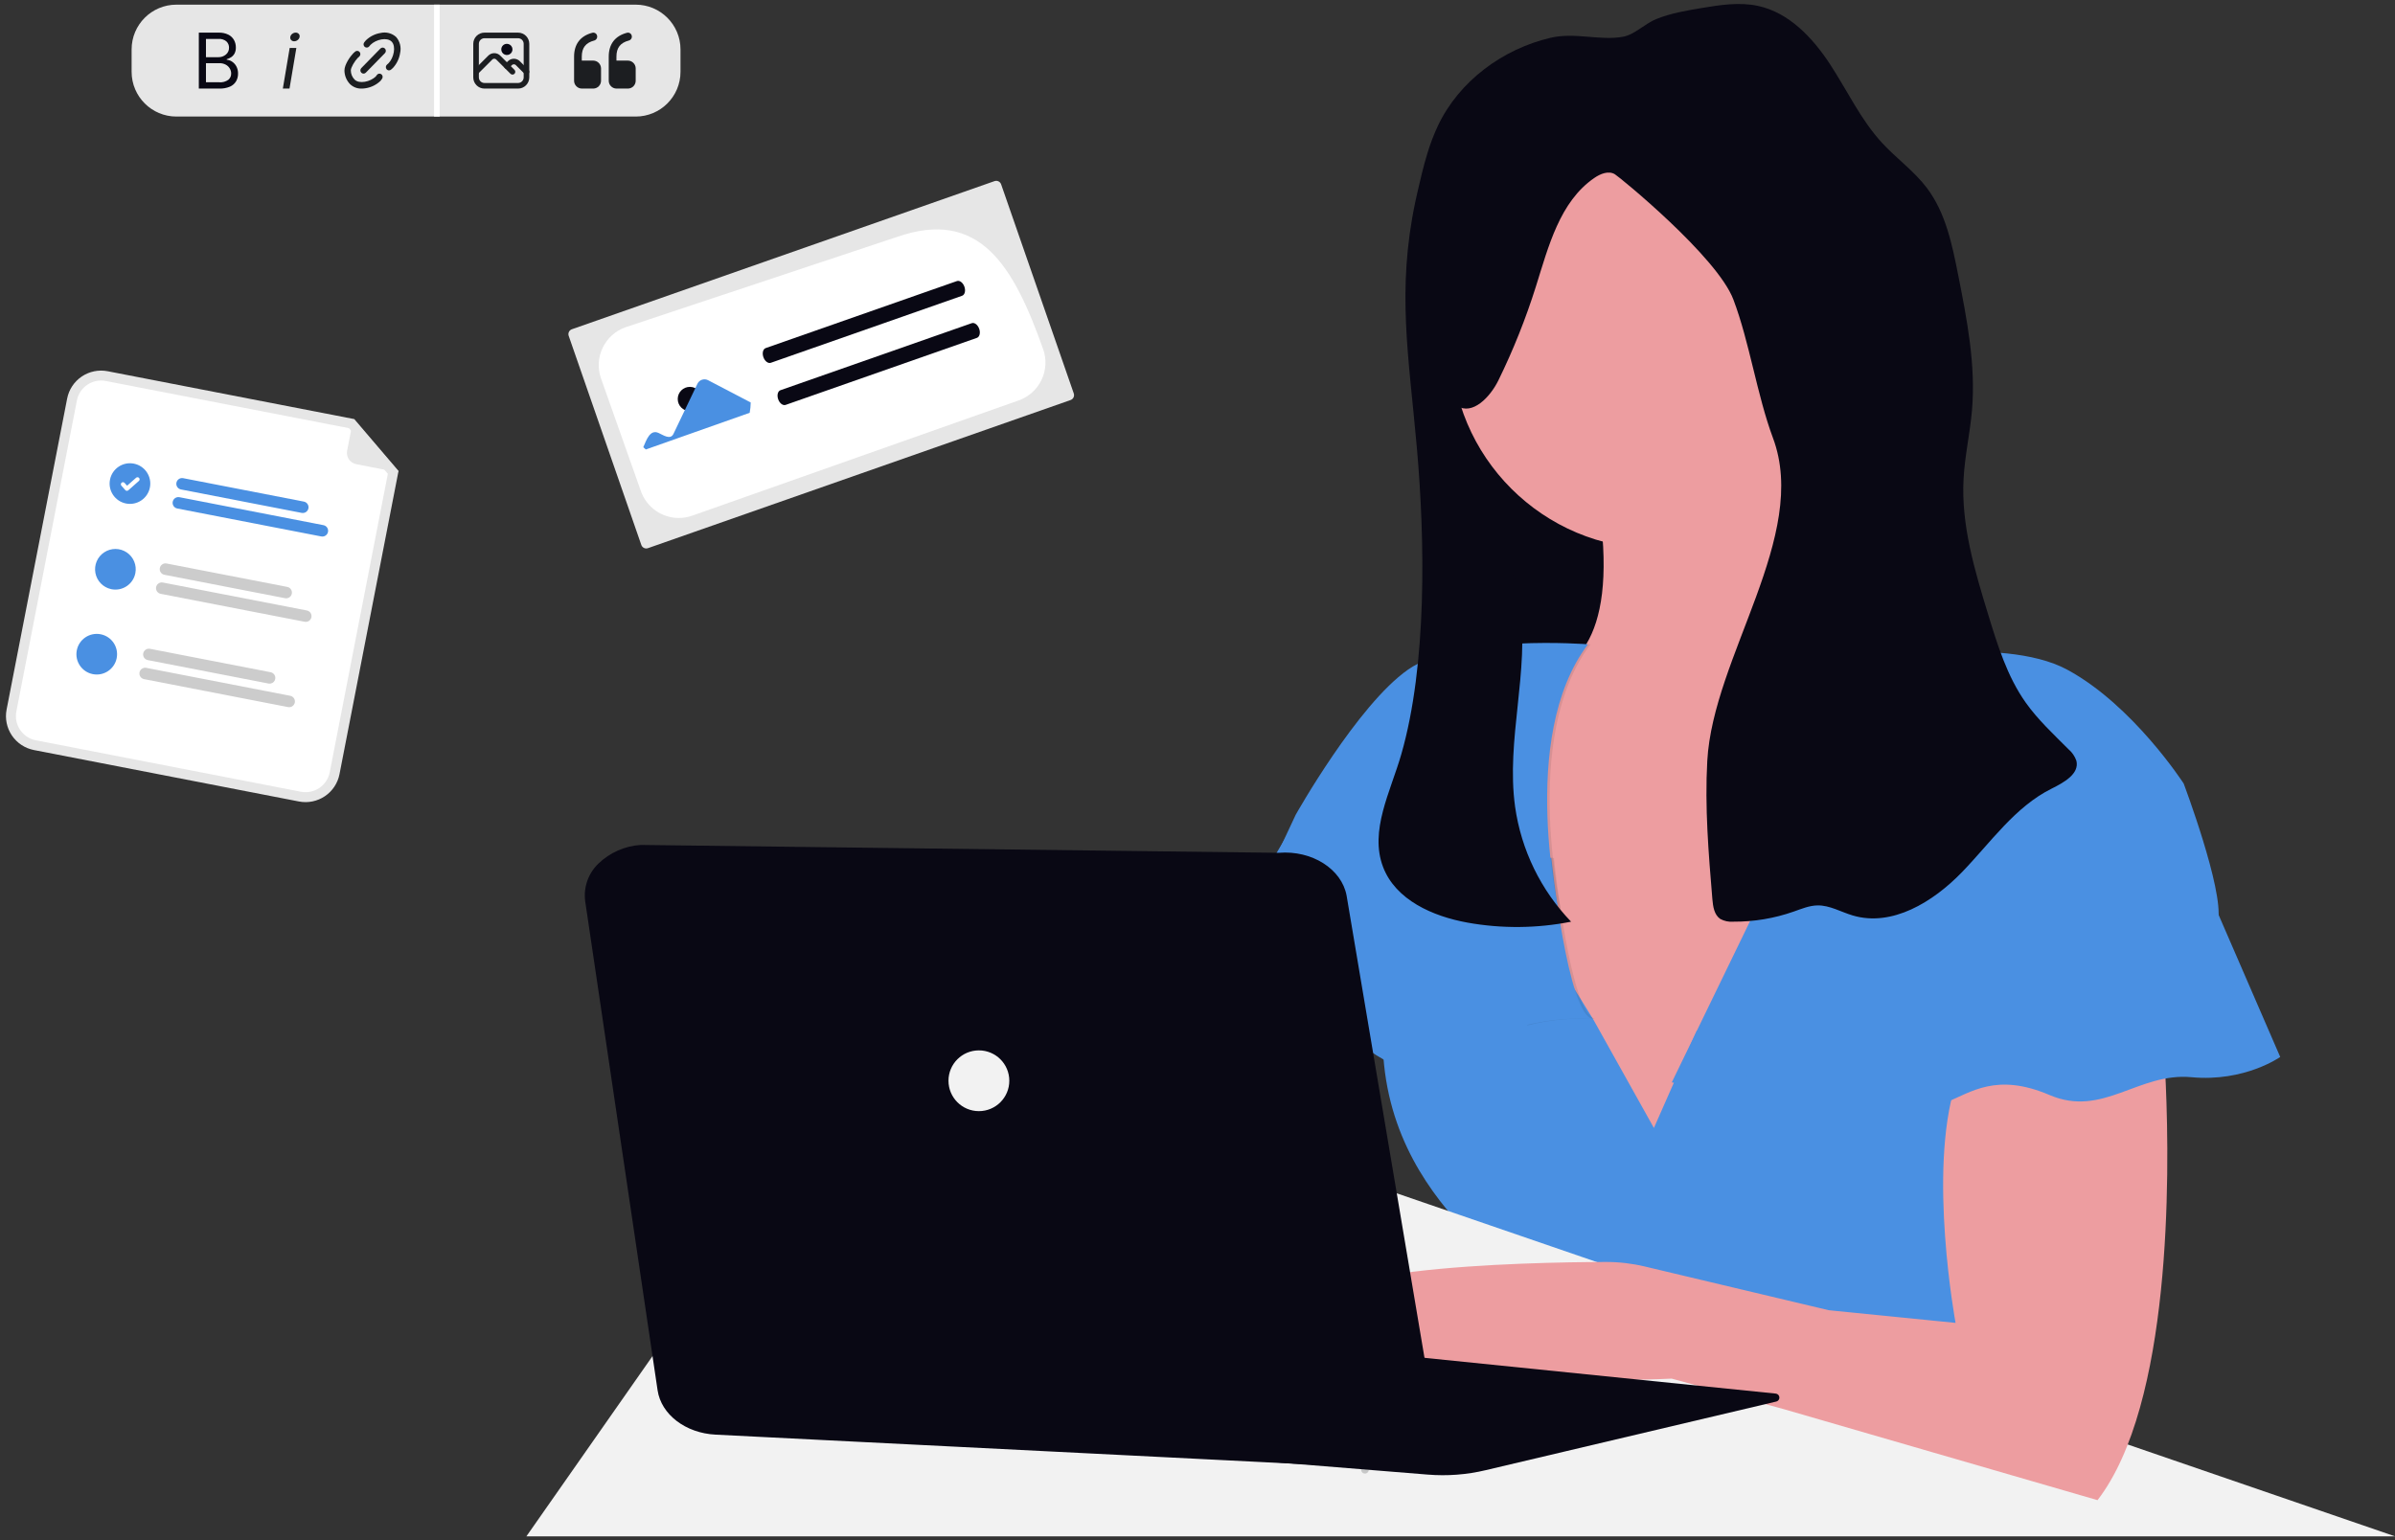 <svg width="300" height="193" viewBox="0 0 300 193" fill="none" xmlns="http://www.w3.org/2000/svg">
<rect x="0" y="0" width="300" height="193" fill="#333333" stroke="none"/>
<g clip-path="url(#clip0_441_1267)">
<path d="M184.71 28.321H183.975C182.807 28.321 181.86 29.267 181.86 30.434V46.404C181.86 47.572 182.807 48.518 183.975 48.518H184.71C185.878 48.518 186.825 47.572 186.825 46.404V30.434C186.825 29.267 185.878 28.321 184.71 28.321Z" fill="#535461"/>
<path d="M231.146 39.004H180.026V91.99H231.146V39.004Z" fill="#090814"/>
<path d="M181.771 82.949L184.858 105.356L186.312 115.888L186.847 119.756L191.329 128.486L199.558 144.506L215.431 146.411L243.355 107.062C243.355 107.062 257.976 79.142 235.747 81.677C223.283 83.103 224.545 71.036 224.323 60.967C224.267 55.897 220.499 51.752 221.466 46.775L199.241 57.564C199.758 59.969 200.146 62.179 200.407 64.194C201.49 72.437 200.592 77.576 198.713 80.691C193.71 88.985 181.771 82.949 181.771 82.949Z" fill="#ED9DA0"/>
<path d="M207.491 68.752C221.695 68.752 233.21 57.246 233.21 43.052C233.21 28.859 221.695 17.352 207.491 17.352C193.286 17.352 181.771 28.859 181.771 43.052C181.771 57.246 193.286 68.752 207.491 68.752Z" fill="#ED9DA0"/>
<path d="M185.825 157.238C186.6 160.323 184.645 165.622 182.054 170.827C194.483 172.163 208.113 171.467 208.113 171.467L222.099 175.277L261.469 186.699C263.183 184.482 264.556 181.697 265.69 178.558L261.788 174.008C249.51 166.512 245.497 157.141 244.911 148.891C244.678 145.146 245.043 141.389 245.994 137.759C246.752 134.693 247.898 131.735 249.403 128.957L212.855 129.129H212.546L209.542 135.95L209.405 136.259L207.17 141.333L199.551 127.691L196.907 123.422L195.426 121.024C195.426 121.024 173.516 115.939 173.197 128.959C173.159 130.453 173.217 131.947 173.372 133.433C174.462 143.904 180.195 150.866 184.944 155.611C185.382 156.063 185.686 156.626 185.825 157.238Z" fill="#4A90E2"/>
<path d="M103.34 173.69C103.974 181.303 122.39 171.152 122.39 171.152C122.39 171.152 128.106 169.247 147.476 156.875C157.31 150.595 165.064 141.548 169.763 130.874C170.504 129.224 171.124 127.522 171.618 125.783L158.273 115.939L154.381 121.883L141.444 141.635L122.394 154.312C122.394 154.312 102.705 166.077 103.34 173.69Z" fill="#ED9DA0"/>
<path d="M65.937 192.5H300L272.043 182.891L202.153 158.867L157.587 143.547H100.184L65.937 192.5Z" fill="#F2F2F2"/>
<path opacity="0.1" d="M184.864 105.355L186.853 119.745L191.334 128.475C194.111 127.764 196.983 127.495 199.844 127.676C196.687 127.242 194.646 107.522 194.646 107.522L194.465 107.481L184.864 105.355Z" fill="#1C1E21"/>
<path d="M155.732 121.657C162.081 120.705 169.386 129.908 169.386 129.908C169.386 129.908 177.958 138.158 183.674 132.446C189.212 126.913 198.919 127.65 199.522 127.684C196.365 127.245 194.325 107.527 194.325 107.527L194.144 107.486L163.67 100.717C163.67 100.717 161.853 103.499 159.802 107.041C156.103 113.424 151.645 122.271 155.732 121.657Z" fill="#4A90E2"/>
<path opacity="0.1" d="M181.772 82.948L184.859 105.355L186.313 115.887C190.57 115.568 195.733 114.998 195.733 114.998C195.733 114.998 190.336 92.47 199.227 80.736C199.227 80.736 199.038 80.736 198.699 80.701C193.71 88.985 181.772 82.948 181.772 82.948Z" fill="#1C1E21"/>
<path d="M198.915 80.728C198.915 80.728 182.721 79.46 176.371 83.901C170.02 88.341 162.297 102.095 162.297 102.095L159.866 107.29C159.866 107.29 163.665 107.695 163.35 108.333C163.034 108.97 168.431 112.139 170.969 111.186C173.506 110.234 179.859 115.298 180.494 115.945C181.129 116.593 195.416 114.993 195.416 114.993C195.416 114.993 190.024 92.466 198.915 80.728Z" fill="#4A90E2"/>
<path d="M164.624 166.077C171.928 174.642 209.395 172.741 209.395 172.741L223.367 176.544L262.738 187.967C271.999 175.975 271.792 147.397 271.287 135.838C271.15 132.734 270.996 130.856 270.996 130.856C270.996 130.856 257.661 122.606 251.627 130.856C250.55 132.326 245.719 133.453 244.955 135.838C241.454 146.832 244.955 165.755 244.955 165.755L229.079 164.169L206.014 158.687C204.425 158.309 202.796 158.119 201.162 158.121C191.599 158.149 158.356 158.724 164.624 166.077Z" fill="#ED9DA0"/>
<path d="M209.409 135.62C209.409 135.62 212.265 136.254 217.981 134.986C223.697 133.719 225.919 136.254 229.094 137.525C232.269 138.796 240.526 139.43 243.701 138.159C246.876 136.888 250.05 134.352 256.73 137.206C263.411 140.061 267.843 134.349 274.509 134.973C281.175 135.596 285.622 132.434 285.622 132.434L278.536 116.084L276.41 111.175L223.288 107.544H223.034L209.409 135.62Z" fill="#4A90E2"/>
<path d="M233.21 82.949C233.21 82.949 250.673 79.457 258.927 83.901C267.18 88.345 273.53 98.178 273.53 98.178C273.53 98.178 278.533 111.449 277.845 115.309C277.156 119.168 266.232 115.309 266.232 115.309C266.232 115.309 252.578 112.136 250.672 116.895C248.765 121.654 239.874 119.115 239.874 119.115C239.874 119.115 221.458 114.038 217.964 119.749L233.21 82.949Z" fill="#4A90E2"/>
<path d="M173.243 108.628C174.814 112.76 179.47 114.819 183.825 115.603C188.118 116.373 192.517 116.334 196.796 115.486C193.006 111.544 190.553 106.51 189.784 101.097C188.615 92.685 191.621 84.1 190.384 75.702C189.112 67.08 183.489 59.514 182.515 50.851C184.449 52.098 186.674 49.727 187.689 47.661C189.549 43.863 191.12 39.93 192.389 35.896C193.963 30.887 195.371 25.276 199.7 22.301C200.464 21.773 201.496 21.349 202.288 21.838C202.868 22.181 215.092 32.157 217.123 37.527C219.149 42.869 220.085 49.518 222.085 54.88C226.666 67.146 214.576 82.269 213.855 95.343C213.533 101.116 214.013 106.903 214.493 112.662C214.572 113.584 214.719 114.625 215.484 115.143C215.985 115.415 216.555 115.534 217.123 115.485C219.692 115.501 222.245 115.074 224.67 114.224C225.647 113.881 226.627 113.463 227.663 113.446C229.192 113.422 230.584 114.261 232.052 114.7C237 116.187 242.15 113.004 245.743 109.297C249.337 105.59 252.381 101.098 257.003 98.806C258.516 98.052 260.494 96.963 260.09 95.321C259.896 94.763 259.556 94.267 259.106 93.884C257.233 92.004 255.265 90.184 253.733 88.019C251.422 84.747 250.218 80.844 249.045 77.013C247.352 71.469 245.641 65.789 245.959 60.002C246.109 57.134 246.761 54.315 247.011 51.437C247.505 45.736 246.387 40.034 245.276 34.422C244.522 30.599 243.702 26.635 241.347 23.527C239.746 21.417 237.545 19.851 235.748 17.901C233.067 14.992 231.386 11.326 229.213 8.02C227.039 4.714 224.091 1.582 220.222 0.743C217.88 0.233 215.442 0.623 213.076 1.017C211.187 1.336 209.253 1.664 207.467 2.388C206.058 2.948 204.761 4.337 203.318 4.601C200.444 5.139 197.286 4.012 194.211 4.738C188.227 6.146 182.768 10.155 180.115 15.757C179.596 16.865 179.158 18.011 178.805 19.183C178.297 20.827 177.91 22.509 177.526 24.188C177.444 24.531 177.365 24.901 177.29 25.254C174.939 36.41 176.456 44.532 177.481 56.138C178.506 67.743 178.757 83.29 175.527 94.51C174.179 99.199 171.515 104.081 173.243 108.628Z" fill="#090814"/>
<path opacity="0.2" d="M170.977 184.637C171.241 184.637 171.454 184.423 171.454 184.16C171.454 183.897 171.241 183.684 170.977 183.684C170.714 183.684 170.501 183.897 170.501 184.16C170.501 184.423 170.714 184.637 170.977 184.637Z" fill="#1C1E21"/>
<path d="M222.437 174.616L144.414 166.671L143.461 181.9L178.836 184.764C181.274 184.965 183.729 184.778 186.108 184.209L222.502 175.612C222.618 175.584 222.72 175.516 222.791 175.419C222.861 175.323 222.896 175.205 222.888 175.086C222.88 174.967 222.83 174.855 222.748 174.769C222.665 174.683 222.555 174.628 222.437 174.615L222.437 174.616Z" fill="#090814"/>
<path d="M160.19 106.855L80.251 105.87C78.263 106 76.387 106.83 74.954 108.212C74.328 108.813 73.852 109.552 73.565 110.37C73.278 111.188 73.188 112.062 73.301 112.921L82.369 174.194C82.816 177.232 85.877 179.575 89.641 179.759L171.347 183.864C173.603 184.007 175.827 183.277 177.558 181.826C179.145 180.424 179.869 178.514 179.528 176.629L168.679 112.235C168.075 108.888 164.336 106.519 160.19 106.855Z" fill="#090814"/>
<path d="M122.617 139.224C124.721 139.224 126.427 137.52 126.427 135.417C126.427 133.315 124.721 131.611 122.617 131.611C120.514 131.611 118.808 133.315 118.808 135.417C118.808 137.52 120.514 139.224 122.617 139.224Z" fill="#F2F2F2"/>
<path d="M79.627 0.583H22.099C19 0.583 16.487 3.094 16.487 6.192V8.996C16.487 12.093 19 14.604 22.099 14.604H79.627C82.727 14.604 85.24 12.093 85.24 8.996V6.192C85.24 3.094 82.727 0.583 79.627 0.583Z" fill="#E6E6E6"/>
<path d="M24.905 11.099V4.089H27.389C27.808 4.073 28.223 4.16 28.601 4.34C28.899 4.489 29.146 4.723 29.311 5.013C29.468 5.299 29.548 5.621 29.544 5.947C29.553 6.205 29.499 6.461 29.384 6.693C29.284 6.881 29.14 7.042 28.963 7.161C28.789 7.277 28.598 7.364 28.396 7.42V7.485C28.631 7.503 28.857 7.581 29.052 7.711C29.28 7.859 29.468 8.061 29.598 8.299C29.752 8.585 29.827 8.907 29.817 9.231C29.822 9.564 29.738 9.891 29.575 10.181C29.397 10.478 29.132 10.712 28.815 10.852C28.39 11.031 27.931 11.115 27.47 11.097L24.905 11.099ZM25.799 10.308H27.446C27.859 10.348 28.273 10.236 28.61 9.993C28.72 9.897 28.808 9.779 28.868 9.646C28.928 9.512 28.958 9.368 28.956 9.222C28.958 8.993 28.896 8.768 28.777 8.573C28.654 8.371 28.479 8.207 28.27 8.097C28.03 7.973 27.762 7.911 27.491 7.918H25.799V10.308ZM25.799 7.166H27.343C27.691 7.176 28.03 7.059 28.298 6.836C28.425 6.731 28.526 6.597 28.594 6.446C28.662 6.296 28.694 6.131 28.688 5.966C28.691 5.823 28.664 5.68 28.61 5.547C28.555 5.415 28.474 5.295 28.37 5.195C28.092 4.962 27.733 4.848 27.371 4.879H25.799V7.166Z" fill="#090814"/>
<path d="M45.539 9.225C45.486 9.225 45.435 9.215 45.386 9.194C45.338 9.173 45.295 9.144 45.258 9.106C45.183 9.029 45.141 8.925 45.141 8.817C45.141 8.71 45.183 8.606 45.258 8.529L47.651 6.082C47.687 6.044 47.731 6.014 47.78 5.993C47.828 5.973 47.88 5.962 47.933 5.962C47.986 5.962 48.038 5.973 48.086 5.993C48.135 6.014 48.178 6.044 48.215 6.082C48.29 6.159 48.332 6.263 48.332 6.37C48.332 6.478 48.29 6.581 48.215 6.659L45.821 9.106C45.784 9.144 45.74 9.174 45.692 9.194C45.644 9.215 45.591 9.225 45.539 9.225Z" fill="#1C1E21"/>
<path d="M48.729 8.818C48.672 8.818 48.615 8.806 48.563 8.781C48.511 8.757 48.465 8.722 48.428 8.678C48.358 8.596 48.324 8.49 48.331 8.382C48.338 8.275 48.387 8.175 48.467 8.103L48.669 7.923C49.329 7.237 49.637 5.809 49.059 5.217C48.48 4.625 47.084 4.94 46.414 5.615L46.238 5.822C46.205 5.862 46.163 5.895 46.117 5.919C46.07 5.943 46.019 5.957 45.967 5.961C45.914 5.965 45.862 5.959 45.812 5.942C45.762 5.925 45.716 5.899 45.677 5.864C45.597 5.792 45.548 5.692 45.54 5.585C45.532 5.477 45.567 5.371 45.636 5.289L45.819 5.068C45.826 5.06 45.832 5.053 45.839 5.046C46.341 4.562 46.979 4.243 47.667 4.132C48.01 4.05 48.367 4.054 48.709 4.142C49.05 4.231 49.364 4.401 49.623 4.64C49.857 4.91 50.025 5.233 50.111 5.58C50.197 5.928 50.2 6.291 50.119 6.64C50.013 7.338 49.701 7.988 49.224 8.508C49.217 8.515 49.21 8.522 49.203 8.528L48.99 8.717C48.919 8.782 48.826 8.818 48.729 8.818Z" fill="#1C1E21"/>
<path d="M45.308 11.099C45.041 11.109 44.774 11.066 44.525 10.972C44.275 10.877 44.046 10.734 43.853 10.549C43.401 10.086 43.147 9.465 43.146 8.817C43.146 8.095 43.866 7.067 44.252 6.677L44.269 6.661L44.479 6.472C44.518 6.437 44.563 6.41 44.613 6.393C44.662 6.376 44.715 6.368 44.767 6.372C44.819 6.375 44.871 6.389 44.917 6.412C44.964 6.435 45.006 6.468 45.04 6.507C45.111 6.589 45.146 6.695 45.139 6.802C45.133 6.91 45.085 7.011 45.005 7.083L44.805 7.264C44.426 7.65 43.944 8.468 43.944 8.817C43.944 9.247 44.113 9.661 44.414 9.969C44.994 10.556 46.392 10.249 47.073 9.581L47.213 9.39C47.244 9.347 47.283 9.311 47.328 9.283C47.373 9.256 47.423 9.237 47.475 9.229C47.527 9.222 47.58 9.224 47.631 9.237C47.682 9.25 47.73 9.274 47.772 9.306C47.856 9.372 47.912 9.468 47.927 9.574C47.942 9.68 47.916 9.789 47.853 9.875L47.694 10.093C47.682 10.11 47.669 10.125 47.655 10.14C47.149 10.623 46.509 10.942 45.818 11.053C45.649 11.083 45.479 11.098 45.308 11.099Z" fill="#1C1E21"/>
<path d="M55.073 0.583H54.371V14.604H55.073V0.583Z" fill="white"/>
<path d="M35.429 11.099L36.287 6.006H37.122L36.264 11.099H35.429ZM36.849 5.173C36.778 5.175 36.706 5.162 36.641 5.135C36.575 5.107 36.516 5.065 36.468 5.012C36.422 4.961 36.388 4.9 36.37 4.833C36.351 4.767 36.349 4.697 36.363 4.629C36.389 4.475 36.474 4.337 36.6 4.244C36.723 4.143 36.877 4.087 37.036 4.087C37.108 4.083 37.179 4.096 37.246 4.123C37.313 4.15 37.373 4.191 37.422 4.244C37.469 4.295 37.503 4.357 37.521 4.424C37.539 4.491 37.541 4.561 37.527 4.629C37.499 4.782 37.415 4.919 37.289 5.012C37.166 5.115 37.01 5.172 36.849 5.173Z" fill="#1C1E21"/>
<path d="M63.492 5.491C63.63 5.491 63.766 5.532 63.881 5.609C63.997 5.686 64.087 5.795 64.14 5.923C64.193 6.052 64.207 6.193 64.18 6.329C64.153 6.464 64.086 6.589 63.987 6.687C63.889 6.785 63.764 6.852 63.628 6.879C63.492 6.906 63.351 6.892 63.223 6.839C63.095 6.786 62.985 6.696 62.908 6.581C62.831 6.466 62.79 6.33 62.79 6.192C62.79 6.006 62.864 5.828 62.995 5.696C63.127 5.565 63.305 5.491 63.492 5.491Z" fill="#090814"/>
<path d="M60.685 4.089H64.895C65.267 4.089 65.624 4.236 65.887 4.499C66.15 4.762 66.298 5.119 66.298 5.491V9.697C66.298 10.069 66.15 10.425 65.887 10.688C65.624 10.951 65.267 11.099 64.895 11.099H60.685C60.313 11.099 59.956 10.951 59.693 10.688C59.43 10.425 59.282 10.069 59.282 9.697V5.491C59.282 5.119 59.43 4.762 59.693 4.499C59.956 4.236 60.313 4.089 60.685 4.089ZM64.895 10.398C65.081 10.398 65.259 10.324 65.391 10.192C65.522 10.061 65.596 9.883 65.596 9.697V5.491C65.596 5.305 65.522 5.126 65.391 4.995C65.259 4.863 65.081 4.79 64.895 4.79H60.685C60.499 4.79 60.321 4.863 60.189 4.995C60.058 5.126 59.984 5.305 59.984 5.491V9.697C59.984 9.883 60.058 10.061 60.189 10.192C60.321 10.324 60.499 10.398 60.685 10.398H64.895Z" fill="#1C1E21"/>
<path d="M64.193 9.346C64.1 9.346 64.011 9.309 63.945 9.244L62.194 7.493C62.16 7.451 62.117 7.417 62.069 7.394C62.02 7.371 61.967 7.358 61.913 7.358C61.859 7.358 61.806 7.371 61.757 7.394C61.709 7.417 61.666 7.451 61.632 7.493L59.881 9.244C59.849 9.277 59.81 9.304 59.767 9.322C59.724 9.34 59.678 9.35 59.632 9.351C59.585 9.351 59.539 9.342 59.496 9.324C59.453 9.307 59.413 9.281 59.38 9.248C59.348 9.215 59.322 9.176 59.304 9.133C59.286 9.09 59.277 9.044 59.278 8.997C59.278 8.95 59.288 8.904 59.306 8.862C59.325 8.819 59.351 8.78 59.385 8.748L61.139 6.995L61.144 6.991C61.242 6.886 61.362 6.803 61.494 6.745C61.626 6.688 61.769 6.659 61.913 6.659C62.057 6.659 62.2 6.688 62.332 6.745C62.465 6.803 62.584 6.886 62.683 6.991L62.688 6.995L64.441 8.748C64.49 8.797 64.524 8.859 64.537 8.927C64.551 8.995 64.544 9.066 64.517 9.13C64.491 9.194 64.446 9.249 64.388 9.287C64.33 9.326 64.262 9.346 64.193 9.346Z" fill="#1C1E21"/>
<path d="M65.947 9.346C65.854 9.346 65.765 9.309 65.699 9.243L64.649 8.194C64.615 8.152 64.573 8.118 64.524 8.095C64.476 8.071 64.422 8.059 64.368 8.059C64.314 8.059 64.261 8.071 64.213 8.095C64.164 8.118 64.121 8.152 64.088 8.194L63.739 8.542C63.673 8.606 63.585 8.642 63.493 8.641C63.401 8.64 63.313 8.603 63.248 8.538C63.183 8.473 63.146 8.385 63.145 8.293C63.144 8.201 63.18 8.113 63.243 8.047L63.594 7.696L63.599 7.692C63.698 7.587 63.817 7.503 63.95 7.446C64.082 7.389 64.225 7.36 64.369 7.36C64.513 7.36 64.655 7.389 64.788 7.446C64.92 7.503 65.039 7.587 65.138 7.692L65.143 7.696L66.195 8.748C66.244 8.797 66.278 8.859 66.291 8.927C66.305 8.995 66.298 9.066 66.271 9.13C66.245 9.194 66.2 9.249 66.142 9.287C66.084 9.326 66.016 9.346 65.947 9.346Z" fill="#1C1E21"/>
<path d="M77.216 11.099C76.955 11.094 76.707 10.986 76.526 10.798C76.345 10.61 76.246 10.358 76.251 10.097V7.093C76.251 5.526 77.047 4.493 78.546 4.104C78.608 4.088 78.673 4.086 78.736 4.096C78.8 4.106 78.861 4.129 78.915 4.163C78.97 4.197 79.017 4.241 79.054 4.293C79.091 4.346 79.117 4.405 79.131 4.468C79.163 4.595 79.144 4.729 79.079 4.843C79.013 4.956 78.906 5.04 78.78 5.075C77.706 5.356 77.216 5.99 77.216 7.093V7.594H78.663C78.91 7.598 79.147 7.696 79.326 7.868C79.504 8.04 79.611 8.273 79.625 8.52L79.627 8.595V10.097C79.632 10.358 79.534 10.61 79.353 10.798C79.172 10.986 78.924 11.094 78.663 11.099H77.216Z" fill="#1C1E21"/>
<path d="M72.875 11.099C72.614 11.094 72.366 10.985 72.185 10.798C72.004 10.61 71.905 10.358 71.91 10.097V7.093C71.91 5.526 72.706 4.493 74.205 4.104C74.267 4.089 74.332 4.086 74.395 4.096C74.459 4.106 74.52 4.129 74.574 4.163C74.629 4.197 74.676 4.241 74.713 4.294C74.75 4.346 74.776 4.405 74.79 4.468C74.822 4.595 74.804 4.73 74.738 4.843C74.672 4.957 74.565 5.04 74.439 5.076C73.365 5.356 72.875 5.99 72.875 7.093V7.594H74.322C74.57 7.598 74.806 7.696 74.985 7.868C75.163 8.04 75.27 8.273 75.284 8.52L75.287 8.595V10.097C75.291 10.358 75.192 10.61 75.012 10.798C74.831 10.985 74.583 11.094 74.322 11.099H72.875Z" fill="#1C1E21"/>
<path d="M71.634 41.255C71.472 41.312 71.338 41.432 71.263 41.587C71.189 41.742 71.179 41.921 71.236 42.084L80.334 68.286C80.391 68.448 80.511 68.581 80.666 68.656C80.822 68.731 81.001 68.741 81.163 68.684L134.102 50.124C134.265 50.067 134.398 49.948 134.473 49.792C134.547 49.637 134.557 49.458 134.501 49.295L125.402 23.093C125.345 22.931 125.225 22.797 125.07 22.723C124.914 22.648 124.736 22.638 124.573 22.695L71.634 41.255Z" fill="#E6E6E6"/>
<path d="M85.034 64.902C83.992 64.902 82.976 64.579 82.125 63.978C81.274 63.378 80.63 62.529 80.282 61.547L75.285 47.422C75.065 46.799 74.969 46.139 75.004 45.479C75.039 44.819 75.204 44.173 75.489 43.577C75.774 42.98 76.174 42.446 76.665 42.005C77.157 41.563 77.731 41.222 78.354 41.002L112.308 29.706C122.736 26.036 126.97 33.34 130.668 43.752C130.888 44.375 130.984 45.035 130.949 45.695C130.914 46.355 130.749 47.001 130.464 47.597C130.179 48.194 129.779 48.728 129.288 49.17C128.796 49.612 128.222 49.952 127.599 50.172L86.707 64.613C86.169 64.804 85.603 64.901 85.033 64.901L85.034 64.902Z" fill="white"/>
<path d="M120.515 37.058L96.556 45.457C96.219 45.575 95.801 45.259 95.622 44.75C95.444 44.242 95.573 43.734 95.91 43.615L119.868 35.216C120.206 35.098 120.624 35.414 120.803 35.922C120.981 36.431 120.853 36.94 120.515 37.058Z" fill="#090814"/>
<path d="M122.368 42.334L98.409 50.733C98.072 50.852 97.653 50.535 97.475 50.027C97.296 49.519 97.425 49.01 97.763 48.892L121.721 40.493C122.059 40.374 122.477 40.691 122.656 41.199C122.834 41.707 122.705 42.217 122.368 42.334Z" fill="#090814"/>
<path d="M86.413 51.512C87.253 51.512 87.933 50.832 87.933 49.993C87.933 49.154 87.253 48.474 86.413 48.474C85.573 48.474 84.893 49.154 84.893 49.993C84.893 50.832 85.573 51.512 86.413 51.512Z" fill="#090814"/>
<path d="M80.579 56.035C80.969 55.13 81.431 53.749 82.499 54.252C83.027 54.481 83.972 55.176 84.357 54.367L87.363 48.08C87.42 47.962 87.5 47.858 87.598 47.772C87.696 47.686 87.81 47.62 87.934 47.579C88.058 47.538 88.188 47.522 88.318 47.531C88.448 47.541 88.575 47.577 88.691 47.637L94.035 50.431C94.029 50.864 93.986 51.296 93.907 51.722L80.893 56.319L80.579 56.035Z" fill="#4A90E2"/>
<path d="M37.452 100.426L4.247 93.979C3.121 93.759 2.129 93.102 1.487 92.151C0.846 91.201 0.608 90.035 0.826 88.909L8.412 49.934C8.632 48.809 9.29 47.817 10.241 47.176C11.192 46.535 12.359 46.297 13.485 46.514L44.377 52.511L49.92 59.011L42.526 97.004C42.306 98.13 41.648 99.122 40.697 99.763C39.746 100.405 38.579 100.643 37.452 100.426Z" fill="#E6E6E6"/>
<path d="M13.247 47.736C12.445 47.582 11.615 47.751 10.938 48.208C10.26 48.664 9.792 49.371 9.634 50.172L2.049 89.147C1.894 89.948 2.064 90.778 2.52 91.455C2.977 92.132 3.684 92.6 4.485 92.757L37.69 99.203C38.492 99.358 39.323 99.188 40 98.731C40.677 98.275 41.146 97.569 41.303 96.767L48.583 59.362L43.712 53.65L13.247 47.736Z" fill="white"/>
<path d="M37.788 64.264L22.669 61.328C22.481 61.292 22.315 61.182 22.209 61.024C22.102 60.865 22.062 60.671 22.099 60.484C22.135 60.296 22.245 60.131 22.403 60.024C22.562 59.917 22.756 59.877 22.944 59.914L38.063 62.85C38.251 62.886 38.416 62.996 38.523 63.154C38.63 63.312 38.67 63.507 38.633 63.694C38.597 63.882 38.487 64.047 38.329 64.154C38.17 64.261 37.976 64.301 37.788 64.264Z" fill="#4A90E2"/>
<path d="M40.242 67.216L22.204 63.714C22.017 63.677 21.851 63.568 21.744 63.409C21.638 63.251 21.598 63.056 21.635 62.869C21.671 62.681 21.781 62.516 21.939 62.409C22.098 62.302 22.292 62.263 22.48 62.299L40.517 65.802C40.705 65.838 40.87 65.948 40.977 66.106C41.084 66.264 41.123 66.459 41.087 66.646C41.05 66.834 40.941 66.999 40.782 67.106C40.624 67.213 40.43 67.253 40.242 67.216Z" fill="#4A90E2"/>
<path d="M35.984 73.54L20.865 70.604C20.677 70.567 20.483 70.607 20.324 70.714C20.166 70.82 20.056 70.986 20.02 71.173C19.983 71.361 20.023 71.555 20.13 71.714C20.237 71.872 20.402 71.981 20.59 72.018L35.709 74.954C35.897 74.99 36.091 74.951 36.249 74.844C36.408 74.737 36.517 74.572 36.554 74.384C36.59 74.197 36.551 74.002 36.444 73.844C36.337 73.686 36.172 73.576 35.984 73.54Z" fill="#CCCCCC"/>
<path d="M38.438 76.492L20.401 72.99C20.213 72.953 20.019 72.993 19.86 73.1C19.702 73.207 19.592 73.372 19.556 73.559C19.519 73.747 19.559 73.941 19.666 74.1C19.773 74.258 19.938 74.367 20.125 74.404L38.163 77.906C38.35 77.943 38.545 77.903 38.703 77.796C38.862 77.69 38.971 77.524 39.008 77.337C39.044 77.149 39.005 76.955 38.898 76.796C38.791 76.638 38.626 76.529 38.438 76.492Z" fill="#CCCCCC"/>
<path d="M33.629 85.644L18.509 82.709C18.322 82.672 18.156 82.563 18.049 82.404C17.943 82.246 17.903 82.052 17.94 81.864C17.976 81.677 18.086 81.511 18.244 81.404C18.402 81.297 18.597 81.258 18.784 81.294L33.904 84.23C34.092 84.267 34.257 84.376 34.364 84.535C34.471 84.693 34.51 84.887 34.474 85.075C34.437 85.263 34.328 85.428 34.169 85.535C34.011 85.642 33.816 85.681 33.629 85.645L33.629 85.644Z" fill="#CCCCCC"/>
<path d="M36.083 88.597L18.045 85.094C17.858 85.058 17.692 84.948 17.585 84.79C17.478 84.632 17.439 84.437 17.475 84.25C17.512 84.062 17.621 83.897 17.78 83.79C17.938 83.683 18.133 83.643 18.32 83.68L36.358 87.183C36.546 87.219 36.711 87.329 36.818 87.487C36.925 87.645 36.964 87.84 36.928 88.027C36.891 88.215 36.782 88.38 36.623 88.487C36.465 88.594 36.27 88.634 36.083 88.597Z" fill="#CCCCCC"/>
<path d="M15.791 63.089C17.172 63.357 18.509 62.456 18.778 61.076C19.046 59.696 18.145 58.36 16.764 58.092C15.383 57.824 14.046 58.725 13.778 60.105C13.509 61.485 14.411 62.821 15.791 63.089Z" fill="#4A90E2"/>
<path d="M15.844 61.495C15.788 61.484 15.737 61.455 15.699 61.413L15.695 61.41L15.197 60.847C15.155 60.794 15.135 60.727 15.141 60.659C15.147 60.591 15.179 60.528 15.23 60.483C15.281 60.438 15.347 60.414 15.415 60.417C15.483 60.419 15.548 60.448 15.595 60.496L15.919 60.859L17.046 59.864C17.072 59.84 17.102 59.822 17.135 59.811C17.168 59.799 17.203 59.794 17.238 59.796C17.273 59.798 17.307 59.807 17.338 59.822C17.37 59.838 17.398 59.859 17.421 59.885L17.414 59.892L17.421 59.885C17.468 59.938 17.492 60.007 17.487 60.078C17.483 60.148 17.451 60.214 17.398 60.261L16.072 61.434C16.042 61.461 16.006 61.481 15.966 61.492C15.927 61.503 15.886 61.504 15.845 61.497L15.844 61.495Z" fill="white"/>
<path d="M16.955 71.815C16.891 72.144 16.764 72.456 16.579 72.735C16.394 73.013 16.157 73.253 15.879 73.44C15.602 73.627 15.291 73.758 14.963 73.825C14.635 73.891 14.297 73.893 13.969 73.829C13.947 73.826 13.926 73.821 13.905 73.814C13.416 73.706 12.97 73.457 12.622 73.096C12.274 72.736 12.041 72.281 11.95 71.789C11.86 71.297 11.917 70.789 12.114 70.328C12.312 69.868 12.64 69.476 13.059 69.202C13.478 68.927 13.968 68.782 14.469 68.784C14.97 68.787 15.459 68.937 15.875 69.216C16.291 69.495 16.615 69.891 16.807 70.353C16.999 70.815 17.051 71.324 16.955 71.815Z" fill="#4A90E2"/>
<path d="M11.632 84.469C13.013 84.738 14.35 83.836 14.618 82.456C14.887 81.076 13.986 79.74 12.605 79.472C11.224 79.204 9.887 80.106 9.619 81.486C9.35 82.866 10.252 84.201 11.632 84.469Z" fill="#4A90E2"/>
<path d="M49.76 59.159L44.62 58.161C44.245 58.088 43.915 57.869 43.701 57.553C43.487 57.236 43.408 56.848 43.481 56.473L44.22 52.679C44.223 52.663 44.231 52.647 44.242 52.635C44.254 52.623 44.269 52.614 44.285 52.61C44.301 52.605 44.319 52.606 44.335 52.611C44.351 52.616 44.365 52.625 44.376 52.638L49.845 59.012C49.857 59.026 49.865 59.044 49.867 59.062C49.868 59.081 49.864 59.099 49.855 59.116C49.845 59.132 49.831 59.145 49.814 59.152C49.797 59.16 49.778 59.162 49.76 59.159Z" fill="#E6E6E6"/>
</g>
<defs>
<clipPath id="clip0_441_1267">
<rect width="300" height="192" fill="white" transform="translate(0 0.5)"/>
</clipPath>
</defs>
</svg>
